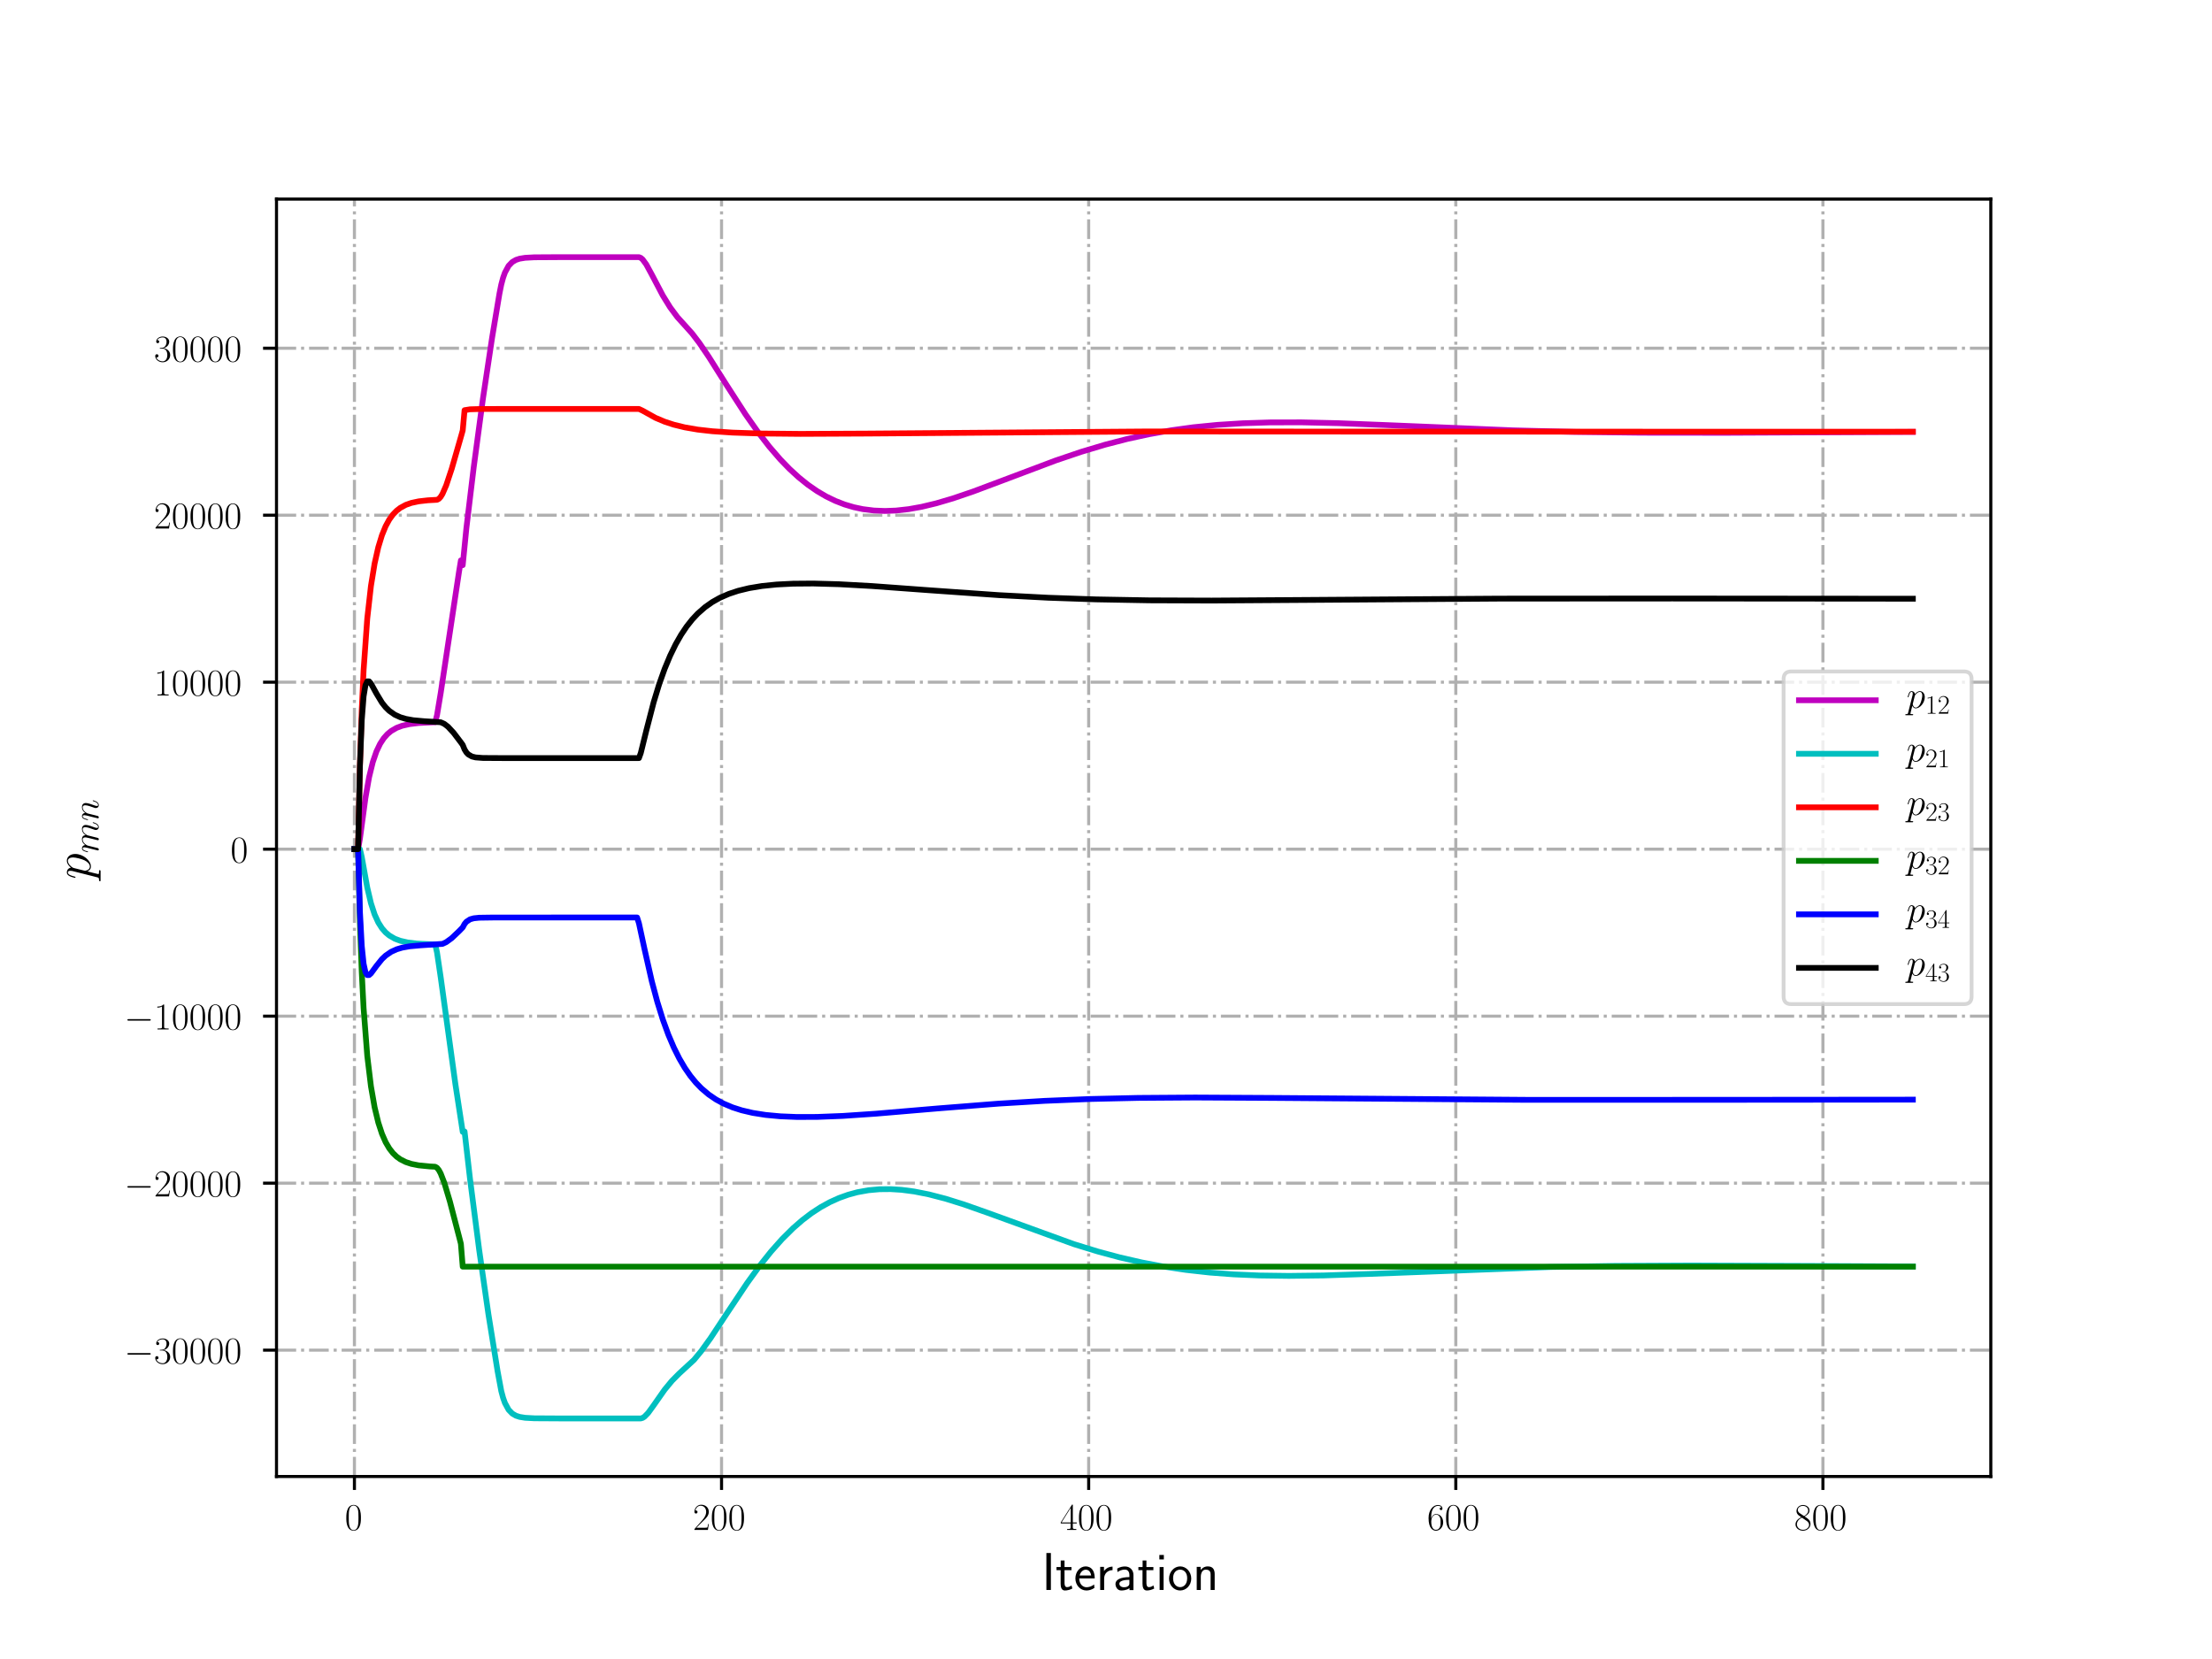 <?xml version="1.0" encoding="utf-8" standalone="no"?>
<!DOCTYPE svg PUBLIC "-//W3C//DTD SVG 1.1//EN"
  "http://www.w3.org/Graphics/SVG/1.1/DTD/svg11.dtd">
<!-- Created with matplotlib (http://matplotlib.org/) -->
<svg height="432pt" version="1.1" viewBox="0 0 576 432" width="576pt" xmlns="http://www.w3.org/2000/svg" xmlns:xlink="http://www.w3.org/1999/xlink">
 <defs>
  <style type="text/css">
*{stroke-linecap:butt;stroke-linejoin:round;}
  </style>
 </defs>
 <g id="figure_1">
  <g id="patch_1">
   <path d="M 0 432 
L 576 432 
L 576 0 
L 0 0 
z
" style="fill:#ffffff;"/>
  </g>
  <g id="axes_1">
   <g id="patch_2">
    <path d="M 72 384.48 
L 518.4 384.48 
L 518.4 51.84 
L 72 51.84 
z
" style="fill:#ffffff;"/>
   </g>
   <g id="matplotlib.axis_1">
    <g id="xtick_1">
     <g id="line2d_1">
      <path clip-path="url(#p3de3ced90f)" d="M 92.291 384.48 
L 92.291 51.84 
" style="fill:none;stroke:#b0b0b0;stroke-dasharray:5.12,1.28,0.8,1.28;stroke-dashoffset:0;stroke-width:0.8;"/>
     </g>
     <g id="line2d_2">
      <defs>
       <path d="M 0 0 
L 0 3.5 
" id="m66c5fa1d6b" style="stroke:#000000;stroke-width:0.8;"/>
      </defs>
      <g>
       <use style="stroke:#000000;stroke-width:0.8;" x="92.291" xlink:href="#m66c5fa1d6b" y="384.48"/>
      </g>
     </g>
     <g id="text_1">
      <!-- $0$ -->
      <defs>
       <path d="M 42 31.641 
C 42 37.75 41.906 48.125 37.703 56.109 
C 34 63.109 28.094 65.594 22.906 65.594 
C 18.094 65.594 12 63.406 8.203 56.203 
C 4.203 48.719 3.797 39.438 3.797 31.641 
C 3.797 25.953 3.906 17.281 7 9.672 
C 11.297 -0.609 19 -2 22.906 -2 
C 27.5 -2 34.5 -0.109 38.594 9.375 
C 41.594 16.281 42 24.359 42 31.641 
z
M 22.906 -0.406 
C 16.5 -0.406 12.703 5.078 11.297 12.688 
C 10.203 18.562 10.203 27.156 10.203 32.75 
C 10.203 40.438 10.203 46.828 11.5 52.922 
C 13.406 61.391 19 64 22.906 64 
C 27 64 32.297 61.297 34.203 53.125 
C 35.5 47.438 35.594 40.734 35.594 32.75 
C 35.594 26.25 35.594 18.266 34.406 12.375 
C 32.297 1.484 26.406 -0.406 22.906 -0.406 
z
" id="CMR17-48"/>
      </defs>
      <g transform="translate(89.8 398.398)scale(0.1 -0.1)">
       <use transform="scale(0.996)" xlink:href="#CMR17-48"/>
      </g>
     </g>
    </g>
    <g id="xtick_2">
     <g id="line2d_3">
      <path clip-path="url(#p3de3ced90f)" d="M 187.89 384.48 
L 187.89 51.84 
" style="fill:none;stroke:#b0b0b0;stroke-dasharray:5.12,1.28,0.8,1.28;stroke-dashoffset:0;stroke-width:0.8;"/>
     </g>
     <g id="line2d_4">
      <g>
       <use style="stroke:#000000;stroke-width:0.8;" x="187.89" xlink:href="#m66c5fa1d6b" y="384.48"/>
      </g>
     </g>
     <g id="text_2">
      <!-- $200$ -->
      <defs>
       <path d="M 41.703 15.453 
L 39.906 15.453 
C 38.906 8.375 38.094 7.172 37.703 6.562 
C 37.203 5.766 30 5.766 28.594 5.766 
L 9.406 5.766 
C 13 9.672 20 16.75 28.5 24.953 
C 34.594 30.734 41.703 37.531 41.703 47.422 
C 41.703 59.219 32.297 66 21.797 66 
C 10.797 66 4.094 56.312 4.094 47.344 
C 4.094 43.438 7 42.938 8.203 42.938 
C 9.203 42.938 12.203 43.547 12.203 47.031 
C 12.203 50.109 9.594 51 8.203 51 
C 7.594 51 7 50.906 6.594 50.703 
C 8.5 59.219 14.297 63.406 20.406 63.406 
C 29.094 63.406 34.797 56.516 34.797 47.422 
C 34.797 38.734 29.703 31.25 24 24.75 
L 4.094 2.281 
L 4.094 0 
L 39.297 0 
z
" id="CMR17-50"/>
      </defs>
      <g transform="translate(180.418 398.398)scale(0.1 -0.1)">
       <use transform="scale(0.996)" xlink:href="#CMR17-50"/>
       <use transform="translate(45.69 0)scale(0.996)" xlink:href="#CMR17-48"/>
       <use transform="translate(91.381 0)scale(0.996)" xlink:href="#CMR17-48"/>
      </g>
     </g>
    </g>
    <g id="xtick_3">
     <g id="line2d_5">
      <path clip-path="url(#p3de3ced90f)" d="M 283.489 384.48 
L 283.489 51.84 
" style="fill:none;stroke:#b0b0b0;stroke-dasharray:5.12,1.28,0.8,1.28;stroke-dashoffset:0;stroke-width:0.8;"/>
     </g>
     <g id="line2d_6">
      <g>
       <use style="stroke:#000000;stroke-width:0.8;" x="283.489" xlink:href="#m66c5fa1d6b" y="384.48"/>
      </g>
     </g>
     <g id="text_3">
      <!-- $400$ -->
      <defs>
       <path d="M 33.594 64.406 
C 33.594 66.5 33.5 66.5 31.703 66.5 
L 2 19.594 
L 2 17 
L 27.797 17 
L 27.797 7.141 
C 27.797 3.5 27.594 2.5 20.594 2.5 
L 18.703 2.5 
L 18.703 0 
C 21.906 0 27.297 0 30.703 0 
C 34.094 0 39.5 0 42.703 0 
L 42.703 2.5 
L 40.797 2.5 
C 33.797 2.5 33.594 3.5 33.594 7.141 
L 33.594 17 
L 43.797 17 
L 43.797 19.594 
L 33.594 19.594 
z
M 28.094 57.859 
L 28.094 19.594 
L 4 19.594 
z
" id="CMR17-52"/>
      </defs>
      <g transform="translate(276.017 398.398)scale(0.1 -0.1)">
       <use transform="scale(0.996)" xlink:href="#CMR17-52"/>
       <use transform="translate(45.69 0)scale(0.996)" xlink:href="#CMR17-48"/>
       <use transform="translate(91.381 0)scale(0.996)" xlink:href="#CMR17-48"/>
      </g>
     </g>
    </g>
    <g id="xtick_4">
     <g id="line2d_7">
      <path clip-path="url(#p3de3ced90f)" d="M 379.088 384.48 
L 379.088 51.84 
" style="fill:none;stroke:#b0b0b0;stroke-dasharray:5.12,1.28,0.8,1.28;stroke-dashoffset:0;stroke-width:0.8;"/>
     </g>
     <g id="line2d_8">
      <g>
       <use style="stroke:#000000;stroke-width:0.8;" x="379.088" xlink:href="#m66c5fa1d6b" y="384.48"/>
      </g>
     </g>
     <g id="text_4">
      <!-- $600$ -->
      <defs>
       <path d="M 10.594 34 
C 10.594 57.656 21.797 63 28.297 63 
C 30.406 63 35.5 62.641 37.5 59 
C 35.906 59 32.906 59 32.906 55.516 
C 32.906 52.828 35.094 51.922 36.5 51.922 
C 37.406 51.922 40.094 52.312 40.094 55.625 
C 40.094 61.781 35.094 65.297 28.203 65.297 
C 16.297 65.297 3.797 52.969 3.797 31 
C 3.797 3.953 15.094 -2 23.094 -2 
C 32.797 -2 42 6.672 42 20.047 
C 42 32.516 33.906 41.594 23.703 41.594 
C 17.594 41.594 13.094 37.609 10.594 30.625 
z
M 23.094 0.391 
C 10.797 0.391 10.797 18.75 10.797 22.438 
C 10.797 29.625 14.203 40 23.5 40 
C 25.203 40 30.094 40 33.406 33.125 
C 35.203 29.219 35.203 25.141 35.203 20.141 
C 35.203 14.75 35.203 10.781 33.094 6.781 
C 30.906 2.672 27.703 0.391 23.094 0.391 
z
" id="CMR17-54"/>
      </defs>
      <g transform="translate(371.616 398.398)scale(0.1 -0.1)">
       <use transform="scale(0.996)" xlink:href="#CMR17-54"/>
       <use transform="translate(45.69 0)scale(0.996)" xlink:href="#CMR17-48"/>
       <use transform="translate(91.381 0)scale(0.996)" xlink:href="#CMR17-48"/>
      </g>
     </g>
    </g>
    <g id="xtick_5">
     <g id="line2d_9">
      <path clip-path="url(#p3de3ced90f)" d="M 474.687 384.48 
L 474.687 51.84 
" style="fill:none;stroke:#b0b0b0;stroke-dasharray:5.12,1.28,0.8,1.28;stroke-dashoffset:0;stroke-width:0.8;"/>
     </g>
     <g id="line2d_10">
      <g>
       <use style="stroke:#000000;stroke-width:0.8;" x="474.687" xlink:href="#m66c5fa1d6b" y="384.48"/>
      </g>
     </g>
     <g id="text_5">
      <!-- $800$ -->
      <defs>
       <path d="M 27.203 35.375 
C 33.5 38.547 39.906 43.328 39.906 50.984 
C 39.906 60.016 31.094 65.297 23 65.297 
C 13.906 65.297 5.906 58.734 5.906 49.688 
C 5.906 47.203 6.5 42.922 10.406 39.141 
C 11.406 38.156 15.594 35.172 18.297 33.281 
C 13.797 30.984 3.297 25.531 3.297 14.594 
C 3.297 4.359 13.094 -2 22.797 -2 
C 33.5 -2 42.5 5.656 42.5 15.781 
C 42.5 24.844 36.406 29.016 32.406 31.703 
z
M 14.094 44.094 
C 13.297 44.594 9.297 47.672 9.297 52.359 
C 9.297 58.422 15.594 63 22.797 63 
C 30.703 63 36.5 57.438 36.5 50.969 
C 36.5 41.703 26.094 36.422 25.594 36.422 
C 25.5 36.422 25.406 36.422 24.594 37.031 
z
M 32.5 23.734 
C 34 22.641 38.797 19.375 38.797 13.297 
C 38.797 5.953 31.406 0.391 23 0.391 
C 13.906 0.391 7 6.844 7 14.688 
C 7 22.547 13.094 29.094 20 32.188 
z
" id="CMR17-56"/>
      </defs>
      <g transform="translate(467.215 398.398)scale(0.1 -0.1)">
       <use transform="scale(0.996)" xlink:href="#CMR17-56"/>
       <use transform="translate(45.69 0)scale(0.996)" xlink:href="#CMR17-48"/>
       <use transform="translate(91.381 0)scale(0.996)" xlink:href="#CMR17-48"/>
      </g>
     </g>
    </g>
    <g id="text_6">
     <!-- Iteration -->
     <defs>
      <path d="M 17.094 69 
L 8.703 69 
L 8.703 0 
L 17.094 0 
z
" id="CMSS17-73"/>
      <path d="M 16.703 37 
L 29.703 37 
L 29.703 42.766 
L 16.703 42.766 
L 16.703 55 
L 9.594 55 
L 9.594 42.766 
L 1.703 42.766 
L 1.703 37 
L 9.406 37 
L 9.406 11.703 
C 9.406 6 10.703 -1 17.297 -1 
C 22.297 -1 26.906 0.391 31.297 2.688 
L 29.703 8.562 
C 27.297 6.469 24.406 5.266 21.297 5.266 
C 16.906 5.266 16.703 10.875 16.703 13.375 
z
" id="CMSS17-116"/>
      <path d="M 39.094 21.516 
C 39.094 24.844 38.906 31.297 35.703 36.641 
C 32.203 42.391 26.5 44 22.203 44 
C 11.797 44 3 34.188 3 21.484 
C 3 9.094 12.094 -1 23.594 -1 
C 28.094 -1 33.594 0.297 38.594 3.875 
C 38.594 4.281 38.406 6.469 38.297 6.562 
C 38.297 6.766 38 9.844 38 10.25 
C 33.203 6.359 27.703 5.078 23.703 5.078 
C 17.297 5.078 10.406 10.422 10.094 21.516 
z
M 10.906 27 
C 12.203 32.562 16.594 37.828 22.203 37.828 
C 23.703 37.828 30.703 37.828 32.5 27 
z
" id="CMSS17-101"/>
      <path d="M 14.906 21.297 
C 14.906 30.703 21.797 37 30.594 37 
L 30.594 43.578 
C 24.203 43.578 18.203 40.391 14.594 35.203 
L 14.594 43.094 
L 7.5 43.094 
L 7.5 0 
L 14.906 0 
z
" id="CMSS17-114"/>
      <path d="M 37.594 27.984 
C 37.594 37.375 30.906 43.875 21.906 43.875 
C 17.5 43.875 12.703 43.078 7.203 39.891 
L 7.797 33.359 
C 10.297 35.125 14.594 38 21.797 38 
C 26.906 38 30 34.062 30 27.844 
L 30 24 
C 14 24 4 19.344 4 11.344 
C 4 7.203 6.5 -1 14.797 -1 
C 16.297 -1 24.406 -1 30.203 3.391 
L 30.203 -0.297 
L 37.594 -0.297 
z
M 30 12.75 
C 30 10.953 30 8.562 27 6.781 
C 24.406 5.078 21.094 5.078 19.703 5.078 
C 14.703 5.078 11.297 7.984 11.297 11.625 
C 11.297 18.922 26.906 18.922 30 18.922 
z
" id="CMSS17-97"/>
      <path d="M 15.297 65.359 
L 6.906 65.359 
L 6.906 57 
L 15.297 57 
z
M 14.797 42.797 
L 7.406 42.797 
L 7.406 0 
L 14.797 0 
z
" id="CMSS17-105"/>
      <path d="M 44.203 21.188 
C 44.203 34 34.703 44 23.5 44 
C 12 44 2.703 33.703 2.703 21.188 
C 2.703 8.5 12.297 -1 23.406 -1 
C 34.797 -1 44.203 8.797 44.203 21.188 
z
M 23.5 5.266 
C 16.406 5.266 10.297 11.078 10.297 22 
C 10.297 33.609 17.406 37.922 23.406 37.922 
C 29.906 37.922 36.594 33.219 36.594 22 
C 36.594 10.672 30.094 5.266 23.5 5.266 
z
" id="CMSS17-111"/>
      <path d="M 40.906 29.328 
C 40.906 35.672 39.406 44 28.094 44 
C 21.703 44 17.5 40.719 14.703 37.328 
L 14.703 43.094 
L 7.406 43.094 
L 7.406 0 
L 15 0 
L 15 24.359 
C 15 30.688 17.406 37.938 24.203 37.938 
C 33 37.938 33.297 32 33.297 28.578 
L 33.297 0 
L 40.906 0 
z
" id="CMSS17-110"/>
     </defs>
     <g transform="translate(271.264 414.022)scale(0.14 -0.14)">
      <use transform="scale(0.996)" xlink:href="#CMSS17-73"/>
      <use transform="translate(25.784 0)scale(0.996)" xlink:href="#CMSS17-116"/>
      <use transform="translate(59.615 0)scale(0.996)" xlink:href="#CMSS17-101"/>
      <use transform="translate(101.254 0)scale(0.996)" xlink:href="#CMSS17-114"/>
      <use transform="translate(133.164 0)scale(0.996)" xlink:href="#CMSS17-97"/>
      <use transform="translate(178.086 0)scale(0.996)" xlink:href="#CMSS17-116"/>
      <use transform="translate(211.918 0)scale(0.996)" xlink:href="#CMSS17-105"/>
      <use transform="translate(234.098 0)scale(0.996)" xlink:href="#CMSS17-111"/>
      <use transform="translate(280.942 0)scale(0.996)" xlink:href="#CMSS17-110"/>
     </g>
    </g>
   </g>
   <g id="matplotlib.axis_2">
    <g id="ytick_1">
     <g id="line2d_11">
      <path clip-path="url(#p3de3ced90f)" d="M 72 351.572 
L 518.4 351.572 
" style="fill:none;stroke:#b0b0b0;stroke-dasharray:5.12,1.28,0.8,1.28;stroke-dashoffset:0;stroke-width:0.8;"/>
     </g>
     <g id="line2d_12">
      <defs>
       <path d="M 0 0 
L -3.5 0 
" id="mf8bf03365d" style="stroke:#000000;stroke-width:0.8;"/>
      </defs>
      <g>
       <use style="stroke:#000000;stroke-width:0.8;" x="72" xlink:href="#mf8bf03365d" y="351.572"/>
      </g>
     </g>
     <g id="text_7">
      <!-- $-30000$ -->
      <defs>
       <path d="M 65.906 23 
C 67.594 23 69.406 23 69.406 25 
C 69.406 27 67.594 27 65.906 27 
L 11.797 27 
C 10.094 27 8.297 27 8.297 25 
C 8.297 23 10.094 23 11.797 23 
z
" id="CMSY10-0"/>
       <path d="M 22.094 33.703 
C 31 33.703 34.906 25.969 34.906 17.031 
C 34.906 5 28.5 0.391 22.703 0.391 
C 17.406 0.391 8.797 3.031 6.094 10.828 
C 6.594 10.625 7.094 10.625 7.594 10.625 
C 10 10.625 11.797 12.219 11.797 14.812 
C 11.797 17.703 9.594 19 7.594 19 
C 5.906 19 3.297 18.203 3.297 14.469 
C 3.297 5.234 12.297 -2 22.906 -2 
C 34 -2 42.5 6.719 42.5 16.953 
C 42.5 26.672 34.5 33.703 25 34.797 
C 32.594 36.375 39.906 43.062 39.906 52.016 
C 39.906 59.688 32 65.297 23 65.297 
C 13.906 65.297 5.906 59.828 5.906 52.016 
C 5.906 48.594 8.5 48 9.797 48 
C 11.906 48 13.703 49.297 13.703 51.891 
C 13.703 54.469 11.906 55.766 9.797 55.766 
C 9.406 55.766 8.906 55.766 8.5 55.578 
C 11.406 61.859 19.297 63 22.797 63 
C 26.297 63 32.906 61.328 32.906 51.875 
C 32.906 49.109 32.5 44.188 29.094 39.844 
C 26.094 36 22.703 36 19.406 35.688 
C 18.906 35.688 16.594 35.453 16.203 35.453 
C 15.5 35.359 15.094 35.266 15.094 34.5 
C 15.094 33.797 15.203 33.703 17.203 33.703 
z
" id="CMR17-51"/>
      </defs>
      <g transform="translate(32.345 355.031)scale(0.1 -0.1)">
       <use transform="scale(0.996)" xlink:href="#CMSY10-0"/>
       <use transform="translate(77.487 0)scale(0.996)" xlink:href="#CMR17-51"/>
       <use transform="translate(123.178 0)scale(0.996)" xlink:href="#CMR17-48"/>
       <use transform="translate(168.868 0)scale(0.996)" xlink:href="#CMR17-48"/>
       <use transform="translate(214.559 0)scale(0.996)" xlink:href="#CMR17-48"/>
       <use transform="translate(260.249 0)scale(0.996)" xlink:href="#CMR17-48"/>
      </g>
     </g>
    </g>
    <g id="ytick_2">
     <g id="line2d_13">
      <path clip-path="url(#p3de3ced90f)" d="M 72 308.089 
L 518.4 308.089 
" style="fill:none;stroke:#b0b0b0;stroke-dasharray:5.12,1.28,0.8,1.28;stroke-dashoffset:0;stroke-width:0.8;"/>
     </g>
     <g id="line2d_14">
      <g>
       <use style="stroke:#000000;stroke-width:0.8;" x="72" xlink:href="#mf8bf03365d" y="308.089"/>
      </g>
     </g>
     <g id="text_8">
      <!-- $-20000$ -->
      <g transform="translate(32.345 311.549)scale(0.1 -0.1)">
       <use transform="scale(0.996)" xlink:href="#CMSY10-0"/>
       <use transform="translate(77.487 0)scale(0.996)" xlink:href="#CMR17-50"/>
       <use transform="translate(123.178 0)scale(0.996)" xlink:href="#CMR17-48"/>
       <use transform="translate(168.868 0)scale(0.996)" xlink:href="#CMR17-48"/>
       <use transform="translate(214.559 0)scale(0.996)" xlink:href="#CMR17-48"/>
       <use transform="translate(260.249 0)scale(0.996)" xlink:href="#CMR17-48"/>
      </g>
     </g>
    </g>
    <g id="ytick_3">
     <g id="line2d_15">
      <path clip-path="url(#p3de3ced90f)" d="M 72 264.607 
L 518.4 264.607 
" style="fill:none;stroke:#b0b0b0;stroke-dasharray:5.12,1.28,0.8,1.28;stroke-dashoffset:0;stroke-width:0.8;"/>
     </g>
     <g id="line2d_16">
      <g>
       <use style="stroke:#000000;stroke-width:0.8;" x="72" xlink:href="#mf8bf03365d" y="264.607"/>
      </g>
     </g>
     <g id="text_9">
      <!-- $-10000$ -->
      <defs>
       <path d="M 26.594 63.406 
C 26.594 65.5 26.5 65.5 25.094 65.5 
C 21.203 61.188 15.297 59.797 9.703 59.797 
C 9.406 59.797 8.906 59.797 8.797 59.5 
C 8.703 59.297 8.703 59.094 8.703 57 
C 11.797 57 17 57.594 21 59.984 
L 21 7.203 
C 21 3.688 20.797 2.5 12.203 2.5 
L 9.203 2.5 
L 9.203 0 
C 14 0 19 0 23.797 0 
C 28.594 0 33.594 0 38.406 0 
L 38.406 2.5 
L 35.406 2.5 
C 26.797 2.5 26.594 3.594 26.594 7.156 
z
" id="CMR17-49"/>
      </defs>
      <g transform="translate(32.345 268.066)scale(0.1 -0.1)">
       <use transform="scale(0.996)" xlink:href="#CMSY10-0"/>
       <use transform="translate(77.487 0)scale(0.996)" xlink:href="#CMR17-49"/>
       <use transform="translate(123.178 0)scale(0.996)" xlink:href="#CMR17-48"/>
       <use transform="translate(168.868 0)scale(0.996)" xlink:href="#CMR17-48"/>
       <use transform="translate(214.559 0)scale(0.996)" xlink:href="#CMR17-48"/>
       <use transform="translate(260.249 0)scale(0.996)" xlink:href="#CMR17-48"/>
      </g>
     </g>
    </g>
    <g id="ytick_4">
     <g id="line2d_17">
      <path clip-path="url(#p3de3ced90f)" d="M 72 221.125 
L 518.4 221.125 
" style="fill:none;stroke:#b0b0b0;stroke-dasharray:5.12,1.28,0.8,1.28;stroke-dashoffset:0;stroke-width:0.8;"/>
     </g>
     <g id="line2d_18">
      <g>
       <use style="stroke:#000000;stroke-width:0.8;" x="72" xlink:href="#mf8bf03365d" y="221.125"/>
      </g>
     </g>
     <g id="text_10">
      <!-- $0$ -->
      <g transform="translate(60.019 224.584)scale(0.1 -0.1)">
       <use transform="scale(0.996)" xlink:href="#CMR17-48"/>
      </g>
     </g>
    </g>
    <g id="ytick_5">
     <g id="line2d_19">
      <path clip-path="url(#p3de3ced90f)" d="M 72 177.642 
L 518.4 177.642 
" style="fill:none;stroke:#b0b0b0;stroke-dasharray:5.12,1.28,0.8,1.28;stroke-dashoffset:0;stroke-width:0.8;"/>
     </g>
     <g id="line2d_20">
      <g>
       <use style="stroke:#000000;stroke-width:0.8;" x="72" xlink:href="#mf8bf03365d" y="177.642"/>
      </g>
     </g>
     <g id="text_11">
      <!-- $10000$ -->
      <g transform="translate(40.093 181.102)scale(0.1 -0.1)">
       <use transform="scale(0.996)" xlink:href="#CMR17-49"/>
       <use transform="translate(45.69 0)scale(0.996)" xlink:href="#CMR17-48"/>
       <use transform="translate(91.381 0)scale(0.996)" xlink:href="#CMR17-48"/>
       <use transform="translate(137.071 0)scale(0.996)" xlink:href="#CMR17-48"/>
       <use transform="translate(182.762 0)scale(0.996)" xlink:href="#CMR17-48"/>
      </g>
     </g>
    </g>
    <g id="ytick_6">
     <g id="line2d_21">
      <path clip-path="url(#p3de3ced90f)" d="M 72 134.16 
L 518.4 134.16 
" style="fill:none;stroke:#b0b0b0;stroke-dasharray:5.12,1.28,0.8,1.28;stroke-dashoffset:0;stroke-width:0.8;"/>
     </g>
     <g id="line2d_22">
      <g>
       <use style="stroke:#000000;stroke-width:0.8;" x="72" xlink:href="#mf8bf03365d" y="134.16"/>
      </g>
     </g>
     <g id="text_12">
      <!-- $20000$ -->
      <g transform="translate(40.093 137.619)scale(0.1 -0.1)">
       <use transform="scale(0.996)" xlink:href="#CMR17-50"/>
       <use transform="translate(45.69 0)scale(0.996)" xlink:href="#CMR17-48"/>
       <use transform="translate(91.381 0)scale(0.996)" xlink:href="#CMR17-48"/>
       <use transform="translate(137.071 0)scale(0.996)" xlink:href="#CMR17-48"/>
       <use transform="translate(182.762 0)scale(0.996)" xlink:href="#CMR17-48"/>
      </g>
     </g>
    </g>
    <g id="ytick_7">
     <g id="line2d_23">
      <path clip-path="url(#p3de3ced90f)" d="M 72 90.678 
L 518.4 90.678 
" style="fill:none;stroke:#b0b0b0;stroke-dasharray:5.12,1.28,0.8,1.28;stroke-dashoffset:0;stroke-width:0.8;"/>
     </g>
     <g id="line2d_24">
      <g>
       <use style="stroke:#000000;stroke-width:0.8;" x="72" xlink:href="#mf8bf03365d" y="90.678"/>
      </g>
     </g>
     <g id="text_13">
      <!-- $30000$ -->
      <g transform="translate(40.093 94.137)scale(0.1 -0.1)">
       <use transform="scale(0.996)" xlink:href="#CMR17-51"/>
       <use transform="translate(45.69 0)scale(0.996)" xlink:href="#CMR17-48"/>
       <use transform="translate(91.381 0)scale(0.996)" xlink:href="#CMR17-48"/>
       <use transform="translate(137.071 0)scale(0.996)" xlink:href="#CMR17-48"/>
       <use transform="translate(182.762 0)scale(0.996)" xlink:href="#CMR17-48"/>
      </g>
     </g>
    </g>
    <g id="text_14">
     <!-- $p_{mn}$ -->
     <defs>
      <path d="M 4.297 -12.328 
C 3.594 -15.312 3.203 -16.109 -0.906 -16.109 
C -2.094 -16.109 -3.094 -16.109 -3.094 -18 
C -3.094 -18.203 -3 -19 -1.906 -19 
C -0.594 -19 0.797 -19 2.094 -19 
L 6.406 -19 
C 8.5 -19 13.594 -19 15.703 -19 
C 16.297 -19 17.5 -19 17.5 -17.203 
C 17.5 -16.109 16.797 -16.109 15.094 -16.109 
C 10.5 -16.109 10.203 -15.422 10.203 -14.641 
C 10.203 -13.453 14.703 3.422 15.297 5.688 
C 16.406 2.891 19.094 -1 24.297 -1 
C 35.594 -1 47.797 13.672 47.797 28.344 
C 47.797 37.516 42.594 44 35.094 44 
C 28.703 44 23.297 37.812 22.203 36.422 
C 21.406 41.406 17.5 44 13.5 44 
C 10.594 44 8.297 42.609 6.406 38.812 
C 4.594 35.219 3.203 29.141 3.203 28.734 
C 3.203 28.344 3.594 27.844 4.297 27.844 
C 5.094 27.844 5.203 27.938 5.797 30.234 
C 7.297 36.125 9.203 42.016 13.203 42.016 
C 15.5 42.016 16.297 40.422 16.297 37.453 
C 16.297 35.078 16 34.078 15.594 32.297 
z
M 21.594 31.141 
C 22.297 33.922 25.094 36.828 26.703 38.219 
C 27.797 39.219 31.094 42.016 34.906 42.016 
C 39.297 42.016 41.297 37.625 41.297 32.438 
C 41.297 27.641 38.5 16.359 36 11.172 
C 33.5 5.781 28.906 1 24.297 1 
C 17.5 1 16.406 9.578 16.406 9.984 
C 16.406 10.281 16.594 11.078 16.703 11.578 
z
" id="CMMI12-112"/>
      <path d="M 20.594 29.234 
C 20.797 29.844 23.297 34.828 27 38.016 
C 29.594 40.406 33 42.016 36.906 42.016 
C 40.906 42.016 42.297 39.016 42.297 35.031 
C 42.297 34.422 42.297 32.438 41.094 27.734 
L 38.594 17.469 
C 37.797 14.469 35.906 7.078 35.703 5.984 
C 35.297 4.484 34.703 1.891 34.703 1.5 
C 34.703 0.094 35.797 -1 37.297 -1 
C 40.297 -1 40.797 1.297 41.703 4.891 
L 47.703 28.734 
C 47.906 29.531 53.094 42.016 64.094 42.016 
C 68.094 42.016 69.5 39.016 69.5 35.031 
C 69.5 29.438 65.594 18.562 63.406 12.578 
C 62.5 10.172 62 8.875 62 7.078 
C 62 2.594 65.094 -1 69.906 -1 
C 79.203 -1 82.703 13.672 82.703 14.266 
C 82.703 14.766 82.297 15.172 81.703 15.172 
C 80.797 15.172 80.703 14.875 80.203 13.172 
C 77.906 5.188 74.203 1 70.203 1 
C 69.203 1 67.594 1 67.594 4.203 
C 67.594 6.812 68.797 10 69.203 11.094 
C 71 15.906 75.5 27.703 75.5 33.516 
C 75.5 39.5 72 44 64.406 44 
C 57.703 44 52.297 40.219 48.297 34.328 
C 48 39.719 44.703 44 37.203 44 
C 28.297 44 23.594 37.734 21.797 35.234 
C 21.5 40.906 17.406 44 13 44 
C 10.094 44 7.797 42.609 5.906 38.812 
C 4.094 35.219 2.703 29.141 2.703 28.734 
C 2.703 28.344 3.094 27.844 3.797 27.844 
C 4.594 27.844 4.703 27.938 5.297 30.234 
C 6.797 36.125 8.703 42.016 12.703 42.016 
C 15 42.016 15.797 40.406 15.797 37.422 
C 15.797 35.219 14.797 31.328 14.094 28.234 
L 11.297 17.469 
C 10.906 15.562 9.797 11.078 9.297 9.281 
C 8.594 6.688 7.5 2 7.5 1.5 
C 7.5 0.094 8.594 -1 10.094 -1 
C 11.297 -1 12.703 -0.406 13.5 1.094 
C 13.703 1.594 14.594 5.094 15.094 7.078 
L 17.297 16.062 
z
" id="CMMI12-109"/>
      <path d="M 20.594 29.234 
C 20.797 29.844 23.297 34.828 27 38.016 
C 29.594 40.406 33 42.016 36.906 42.016 
C 40.906 42.016 42.297 39.016 42.297 35.031 
C 42.297 29.344 38.203 17.969 36.203 12.578 
C 35.297 10.172 34.797 8.875 34.797 7.078 
C 34.797 2.594 37.906 -1 42.703 -1 
C 52 -1 55.5 13.672 55.5 14.266 
C 55.5 14.766 55.094 15.172 54.5 15.172 
C 53.594 15.172 53.5 14.875 53 13.172 
C 50.703 4.984 46.906 1 43 1 
C 42 1 40.406 1 40.406 4.203 
C 40.406 6.703 41.5 9.703 42.094 11.094 
C 44.094 16.609 48.297 27.812 48.297 33.516 
C 48.297 39.5 44.797 44 37.203 44 
C 28.297 44 23.594 37.734 21.797 35.234 
C 21.5 40.906 17.406 44 13 44 
C 9.797 44 7.594 42.109 5.906 38.719 
C 4.094 35.125 2.703 29.141 2.703 28.734 
C 2.703 28.344 3.094 27.844 3.797 27.844 
C 4.594 27.844 4.703 27.938 5.297 30.234 
C 6.906 36.328 8.703 42.016 12.703 42.016 
C 15 42.016 15.797 40.406 15.797 37.422 
C 15.797 35.219 14.797 31.328 14.094 28.234 
L 11.297 17.469 
C 10.906 15.562 9.797 11.078 9.297 9.281 
C 8.594 6.688 7.5 2 7.5 1.5 
C 7.5 0.094 8.594 -1 10.094 -1 
C 11.297 -1 12.703 -0.406 13.5 1.094 
C 13.703 1.594 14.594 5.094 15.094 7.078 
L 17.297 16.062 
z
" id="CMMI12-110"/>
     </defs>
     <g transform="translate(25.633 229.034)rotate(-90)scale(0.14 -0.14)">
      <use transform="translate(0 14.944)scale(0.996)" xlink:href="#CMMI12-112"/>
      <use transform="translate(48.96 0)scale(0.697)" xlink:href="#CMMI12-109"/>
      <use transform="translate(108.688 0)scale(0.697)" xlink:href="#CMMI12-110"/>
     </g>
    </g>
   </g>
   <g id="line2d_25">
    <path clip-path="url(#p3de3ced90f)" d="M 92.291 221.125 
L 93.247 221.125 
L 93.725 218.407 
L 95.159 207.794 
L 96.115 202.363 
L 97.071 198.457 
L 98.027 195.676 
L 98.983 193.677 
L 99.939 192.221 
L 100.895 191.149 
L 101.851 190.355 
L 103.285 189.526 
L 104.719 188.989 
L 106.631 188.555 
L 109.021 188.268 
L 112.845 188.082 
L 113.323 188.07 
L 113.801 186.204 
L 114.757 180.466 
L 119.537 148.832 
L 120.015 145.924 
L 120.493 147.166 
L 121.449 137.512 
L 123.361 121.626 
L 125.751 103.845 
L 128.141 87.938 
L 130.053 76.476 
L 130.531 74.097 
L 131.009 72.313 
L 131.487 70.975 
L 132.443 69.218 
L 133.399 68.23 
L 134.355 67.675 
L 135.311 67.362 
L 136.744 67.13 
L 139.134 67 
L 145.826 66.961 
L 166.38 66.96 
L 166.858 67.149 
L 167.336 67.551 
L 168.292 68.861 
L 169.726 71.497 
L 172.594 76.951 
L 174.506 80.041 
L 176.418 82.608 
L 178.33 84.715 
L 180.242 86.852 
L 182.154 89.364 
L 184.544 92.887 
L 189.324 100.456 
L 194.104 107.852 
L 197.45 112.604 
L 200.318 116.305 
L 203.186 119.627 
L 205.576 122.095 
L 207.966 124.289 
L 210.356 126.212 
L 212.746 127.87 
L 215.136 129.274 
L 217.526 130.433 
L 219.916 131.362 
L 222.306 132.072 
L 224.696 132.579 
L 227.564 132.94 
L 230.432 133.054 
L 233.3 132.946 
L 236.646 132.575 
L 239.992 131.975 
L 243.815 131.057 
L 248.117 129.791 
L 253.375 128.001 
L 261.023 125.134 
L 274.885 119.912 
L 281.577 117.649 
L 287.791 115.788 
L 293.527 114.305 
L 299.263 113.058 
L 304.999 112.046 
L 310.735 111.257 
L 316.949 110.638 
L 323.641 110.213 
L 330.811 109.994 
L 338.937 109.98 
L 348.496 110.193 
L 362.358 110.745 
L 393.906 112.06 
L 410.158 112.47 
L 427.366 112.675 
L 449.354 112.698 
L 498.109 112.464 
L 498.109 112.464 
" style="fill:none;stroke:#bf00bf;stroke-linecap:square;stroke-width:1.5;"/>
   </g>
   <g id="line2d_26">
    <path clip-path="url(#p3de3ced90f)" d="M 92.291 221.125 
L 93.725 221.125 
L 94.203 223.163 
L 95.637 231.123 
L 96.593 235.196 
L 97.549 238.125 
L 98.505 240.211 
L 99.461 241.711 
L 100.417 242.803 
L 101.373 243.606 
L 102.807 244.44 
L 104.241 244.978 
L 106.153 245.412 
L 108.543 245.699 
L 112.367 245.885 
L 113.323 245.907 
L 113.801 248.036 
L 114.757 254.483 
L 118.581 282.289 
L 120.493 294.748 
L 120.971 294.625 
L 122.405 307.096 
L 124.795 325.605 
L 127.185 342.237 
L 129.575 357.079 
L 130.531 362.223 
L 131.009 364.007 
L 131.487 365.345 
L 132.443 367.102 
L 133.399 368.09 
L 134.355 368.645 
L 135.311 368.958 
L 136.744 369.19 
L 139.134 369.32 
L 145.826 369.359 
L 166.858 369.36 
L 167.336 369.218 
L 167.814 368.917 
L 168.77 367.934 
L 170.204 365.957 
L 173.072 361.867 
L 174.984 359.549 
L 176.896 357.624 
L 180.72 354.105 
L 182.632 351.781 
L 185.022 348.458 
L 189.324 341.946 
L 194.582 334.071 
L 197.928 329.466 
L 200.796 325.875 
L 203.664 322.649 
L 206.532 319.803 
L 208.922 317.725 
L 211.312 315.909 
L 213.702 314.349 
L 216.092 313.035 
L 218.482 311.957 
L 220.872 311.101 
L 223.262 310.455 
L 226.13 309.937 
L 228.998 309.676 
L 231.866 309.647 
L 234.734 309.825 
L 238.08 310.263 
L 241.904 311.021 
L 246.205 312.138 
L 250.985 313.628 
L 257.199 315.817 
L 279.665 323.979 
L 285.879 325.889 
L 291.615 327.431 
L 297.351 328.744 
L 303.087 329.826 
L 308.823 330.684 
L 315.037 331.376 
L 321.251 331.845 
L 327.943 332.133 
L 335.591 332.237 
L 344.673 332.125 
L 356.622 331.729 
L 403.944 329.917 
L 420.674 329.638 
L 440.272 329.544 
L 470.863 329.653 
L 498.109 329.785 
L 498.109 329.785 
" style="fill:none;stroke:#00bfbf;stroke-linecap:square;stroke-width:1.5;"/>
   </g>
   <g id="line2d_27">
    <path clip-path="url(#p3de3ced90f)" d="M 92.291 221.125 
L 93.247 221.125 
L 93.725 199.384 
L 94.203 184.776 
L 94.681 174.484 
L 95.637 161.041 
L 96.593 152.58 
L 97.549 146.733 
L 98.505 142.498 
L 99.461 139.366 
L 100.417 137.029 
L 101.373 135.279 
L 102.329 133.967 
L 103.285 132.982 
L 104.241 132.243 
L 105.675 131.465 
L 107.109 130.959 
L 109.021 130.549 
L 111.411 130.277 
L 113.801 130.145 
L 114.279 129.896 
L 114.757 129.37 
L 115.235 128.584 
L 116.191 126.386 
L 117.625 122.073 
L 120.015 113.781 
L 120.493 112.083 
L 120.971 106.811 
L 122.405 106.58 
L 125.273 106.497 
L 147.738 106.489 
L 166.38 106.489 
L 167.336 106.938 
L 170.682 108.799 
L 173.072 109.809 
L 175.462 110.589 
L 178.33 111.289 
L 181.676 111.864 
L 185.5 112.296 
L 190.758 112.648 
L 197.928 112.882 
L 208.444 112.984 
L 225.652 112.903 
L 297.829 112.36 
L 349.93 112.385 
L 464.649 112.421 
L 498.109 112.418 
L 498.109 112.418 
" style="fill:none;stroke:#ff0000;stroke-linecap:square;stroke-width:1.5;"/>
   </g>
   <g id="line2d_28">
    <path clip-path="url(#p3de3ced90f)" d="M 92.291 221.125 
L 93.247 221.125 
L 93.725 240.148 
L 94.203 253.184 
L 94.681 262.528 
L 95.637 274.948 
L 96.593 282.86 
L 97.549 288.342 
L 98.505 292.308 
L 99.461 295.236 
L 100.417 297.418 
L 101.373 299.05 
L 102.329 300.273 
L 103.285 301.19 
L 104.241 301.878 
L 105.675 302.602 
L 107.109 303.073 
L 109.021 303.455 
L 111.889 303.74 
L 113.323 303.813 
L 113.801 304.096 
L 114.279 304.692 
L 114.757 305.58 
L 115.713 308.046 
L 117.147 312.844 
L 119.537 322.006 
L 120.015 323.876 
L 120.493 329.831 
L 498.109 329.831 
L 498.109 329.831 
" style="fill:none;stroke:#008000;stroke-linecap:square;stroke-width:1.5;"/>
   </g>
   <g id="line2d_29">
    <path clip-path="url(#p3de3ced90f)" d="M 92.291 221.125 
L 93.247 221.125 
L 93.725 237.431 
L 94.203 246.348 
L 94.681 250.978 
L 95.159 253.14 
L 95.637 253.904 
L 96.115 253.896 
L 96.593 253.483 
L 98.027 251.524 
L 99.461 249.745 
L 100.417 248.84 
L 101.851 247.853 
L 103.285 247.199 
L 104.719 246.771 
L 106.631 246.422 
L 109.499 246.162 
L 115.235 245.782 
L 116.191 245.336 
L 117.625 244.29 
L 119.537 242.475 
L 120.493 241.487 
L 120.971 240.602 
L 121.449 240.021 
L 122.405 239.39 
L 123.361 239.119 
L 124.795 238.971 
L 128.619 238.915 
L 165.902 238.913 
L 166.38 240.425 
L 167.814 247.064 
L 169.726 255.508 
L 171.16 260.872 
L 172.594 265.473 
L 174.028 269.409 
L 175.462 272.772 
L 176.896 275.641 
L 178.33 278.082 
L 179.764 280.154 
L 181.198 281.907 
L 182.632 283.389 
L 184.544 285.012 
L 186.456 286.31 
L 188.368 287.349 
L 190.758 288.361 
L 193.148 289.126 
L 196.016 289.797 
L 199.362 290.324 
L 203.186 290.681 
L 207.488 290.858 
L 212.746 290.845 
L 219.438 290.585 
L 228.042 290.004 
L 244.293 288.624 
L 260.067 287.379 
L 272.017 286.661 
L 283.967 286.174 
L 296.395 285.892 
L 311.213 285.79 
L 331.289 285.897 
L 397.73 286.396 
L 445.53 286.391 
L 498.109 286.344 
L 498.109 286.344 
" style="fill:none;stroke:#0000ff;stroke-linecap:square;stroke-width:1.5;"/>
   </g>
   <g id="line2d_30">
    <path clip-path="url(#p3de3ced90f)" d="M 92.291 221.125 
L 93.247 221.125 
L 93.725 199.384 
L 94.203 187.494 
L 94.681 181.321 
L 95.159 178.438 
L 95.637 177.419 
L 96.115 177.43 
L 96.593 177.98 
L 98.027 180.593 
L 99.461 182.965 
L 100.417 184.172 
L 101.373 185.106 
L 102.807 186.107 
L 104.241 186.765 
L 105.675 187.195 
L 107.587 187.544 
L 110.455 187.805 
L 114.757 188.07 
L 115.713 188.507 
L 116.669 189.25 
L 118.103 190.8 
L 120.015 193.312 
L 120.493 193.976 
L 120.971 195.155 
L 121.449 195.929 
L 121.927 196.437 
L 122.883 196.989 
L 123.839 197.227 
L 125.751 197.374 
L 131.487 197.407 
L 166.38 197.407 
L 166.858 196.084 
L 168.292 190.275 
L 170.204 182.886 
L 171.638 178.193 
L 173.072 174.167 
L 174.506 170.723 
L 175.94 167.78 
L 177.374 165.27 
L 178.808 163.134 
L 180.242 161.321 
L 181.676 159.787 
L 183.588 158.105 
L 185.5 156.762 
L 187.412 155.688 
L 189.802 154.642 
L 192.192 153.849 
L 195.06 153.151 
L 198.406 152.595 
L 202.23 152.204 
L 206.532 151.988 
L 211.79 151.946 
L 218.482 152.13 
L 227.086 152.606 
L 241.904 153.693 
L 260.067 154.97 
L 272.973 155.648 
L 285.401 156.079 
L 299.263 156.328 
L 315.515 156.386 
L 340.371 156.222 
L 390.56 155.879 
L 435.492 155.853 
L 498.109 155.905 
L 498.109 155.905 
" style="fill:none;stroke:#000000;stroke-linecap:square;stroke-width:1.5;"/>
   </g>
   <g id="patch_3">
    <path d="M 72 384.48 
L 72 51.84 
" style="fill:none;stroke:#000000;stroke-linecap:square;stroke-linejoin:miter;stroke-width:0.8;"/>
   </g>
   <g id="patch_4">
    <path d="M 518.4 384.48 
L 518.4 51.84 
" style="fill:none;stroke:#000000;stroke-linecap:square;stroke-linejoin:miter;stroke-width:0.8;"/>
   </g>
   <g id="patch_5">
    <path d="M 72 384.48 
L 518.4 384.48 
" style="fill:none;stroke:#000000;stroke-linecap:square;stroke-linejoin:miter;stroke-width:0.8;"/>
   </g>
   <g id="patch_6">
    <path d="M 72 51.84 
L 518.4 51.84 
" style="fill:none;stroke:#000000;stroke-linecap:square;stroke-linejoin:miter;stroke-width:0.8;"/>
   </g>
   <g id="legend_1">
    <g id="patch_7">
     <path d="M 466.445 261.472 
L 511.4 261.472 
Q 513.4 261.472 513.4 259.472 
L 513.4 176.848 
Q 513.4 174.848 511.4 174.848 
L 466.445 174.848 
Q 464.445 174.848 464.445 176.848 
L 464.445 259.472 
Q 464.445 261.472 466.445 261.472 
z
" style="fill:#ffffff;opacity:0.8;stroke:#cccccc;stroke-linejoin:miter;"/>
    </g>
    <g id="line2d_31">
     <path d="M 468.445 182.348 
L 488.445 182.348 
" style="fill:none;stroke:#bf00bf;stroke-linecap:square;stroke-width:1.5;"/>
    </g>
    <g id="line2d_32"/>
    <g id="text_15">
     <!-- $p_{12}$ -->
     <g transform="translate(496.445 185.848)scale(0.1 -0.1)">
      <use transform="translate(0 14.944)scale(0.996)" xlink:href="#CMMI12-112"/>
      <use transform="translate(48.96 0)scale(0.697)" xlink:href="#CMR17-49"/>
      <use transform="translate(80.943 0)scale(0.697)" xlink:href="#CMR17-50"/>
     </g>
    </g>
    <g id="line2d_33">
     <path d="M 468.445 196.286 
L 488.445 196.286 
" style="fill:none;stroke:#00bfbf;stroke-linecap:square;stroke-width:1.5;"/>
    </g>
    <g id="line2d_34"/>
    <g id="text_16">
     <!-- $p_{21}$ -->
     <g transform="translate(496.445 199.786)scale(0.1 -0.1)">
      <use transform="translate(0 14.944)scale(0.996)" xlink:href="#CMMI12-112"/>
      <use transform="translate(48.96 0)scale(0.697)" xlink:href="#CMR17-50"/>
      <use transform="translate(80.943 0)scale(0.697)" xlink:href="#CMR17-49"/>
     </g>
    </g>
    <g id="line2d_35">
     <path d="M 468.445 210.223 
L 488.445 210.223 
" style="fill:none;stroke:#ff0000;stroke-linecap:square;stroke-width:1.5;"/>
    </g>
    <g id="line2d_36"/>
    <g id="text_17">
     <!-- $p_{23}$ -->
     <g transform="translate(496.445 213.723)scale(0.1 -0.1)">
      <use transform="translate(0 14.944)scale(0.996)" xlink:href="#CMMI12-112"/>
      <use transform="translate(48.96 0)scale(0.697)" xlink:href="#CMR17-50"/>
      <use transform="translate(80.943 0)scale(0.697)" xlink:href="#CMR17-51"/>
     </g>
    </g>
    <g id="line2d_37">
     <path d="M 468.445 224.16 
L 488.445 224.16 
" style="fill:none;stroke:#008000;stroke-linecap:square;stroke-width:1.5;"/>
    </g>
    <g id="line2d_38"/>
    <g id="text_18">
     <!-- $p_{32}$ -->
     <g transform="translate(496.445 227.66)scale(0.1 -0.1)">
      <use transform="translate(0 14.944)scale(0.996)" xlink:href="#CMMI12-112"/>
      <use transform="translate(48.96 0)scale(0.697)" xlink:href="#CMR17-51"/>
      <use transform="translate(80.943 0)scale(0.697)" xlink:href="#CMR17-50"/>
     </g>
    </g>
    <g id="line2d_39">
     <path d="M 468.445 238.097 
L 488.445 238.097 
" style="fill:none;stroke:#0000ff;stroke-linecap:square;stroke-width:1.5;"/>
    </g>
    <g id="line2d_40"/>
    <g id="text_19">
     <!-- $p_{34}$ -->
     <g transform="translate(496.445 241.597)scale(0.1 -0.1)">
      <use transform="translate(0 14.944)scale(0.996)" xlink:href="#CMMI12-112"/>
      <use transform="translate(48.96 0)scale(0.697)" xlink:href="#CMR17-51"/>
      <use transform="translate(80.943 0)scale(0.697)" xlink:href="#CMR17-52"/>
     </g>
    </g>
    <g id="line2d_41">
     <path d="M 468.445 252.034 
L 488.445 252.034 
" style="fill:none;stroke:#000000;stroke-linecap:square;stroke-width:1.5;"/>
    </g>
    <g id="line2d_42"/>
    <g id="text_20">
     <!-- $p_{43}$ -->
     <g transform="translate(496.445 255.534)scale(0.1 -0.1)">
      <use transform="translate(0 14.944)scale(0.996)" xlink:href="#CMMI12-112"/>
      <use transform="translate(48.96 0)scale(0.697)" xlink:href="#CMR17-52"/>
      <use transform="translate(80.943 0)scale(0.697)" xlink:href="#CMR17-51"/>
     </g>
    </g>
   </g>
  </g>
 </g>
 <defs>
  <clipPath id="p3de3ced90f">
   <rect height="332.64" width="446.4" x="72" y="51.84"/>
  </clipPath>
 </defs>
</svg>
